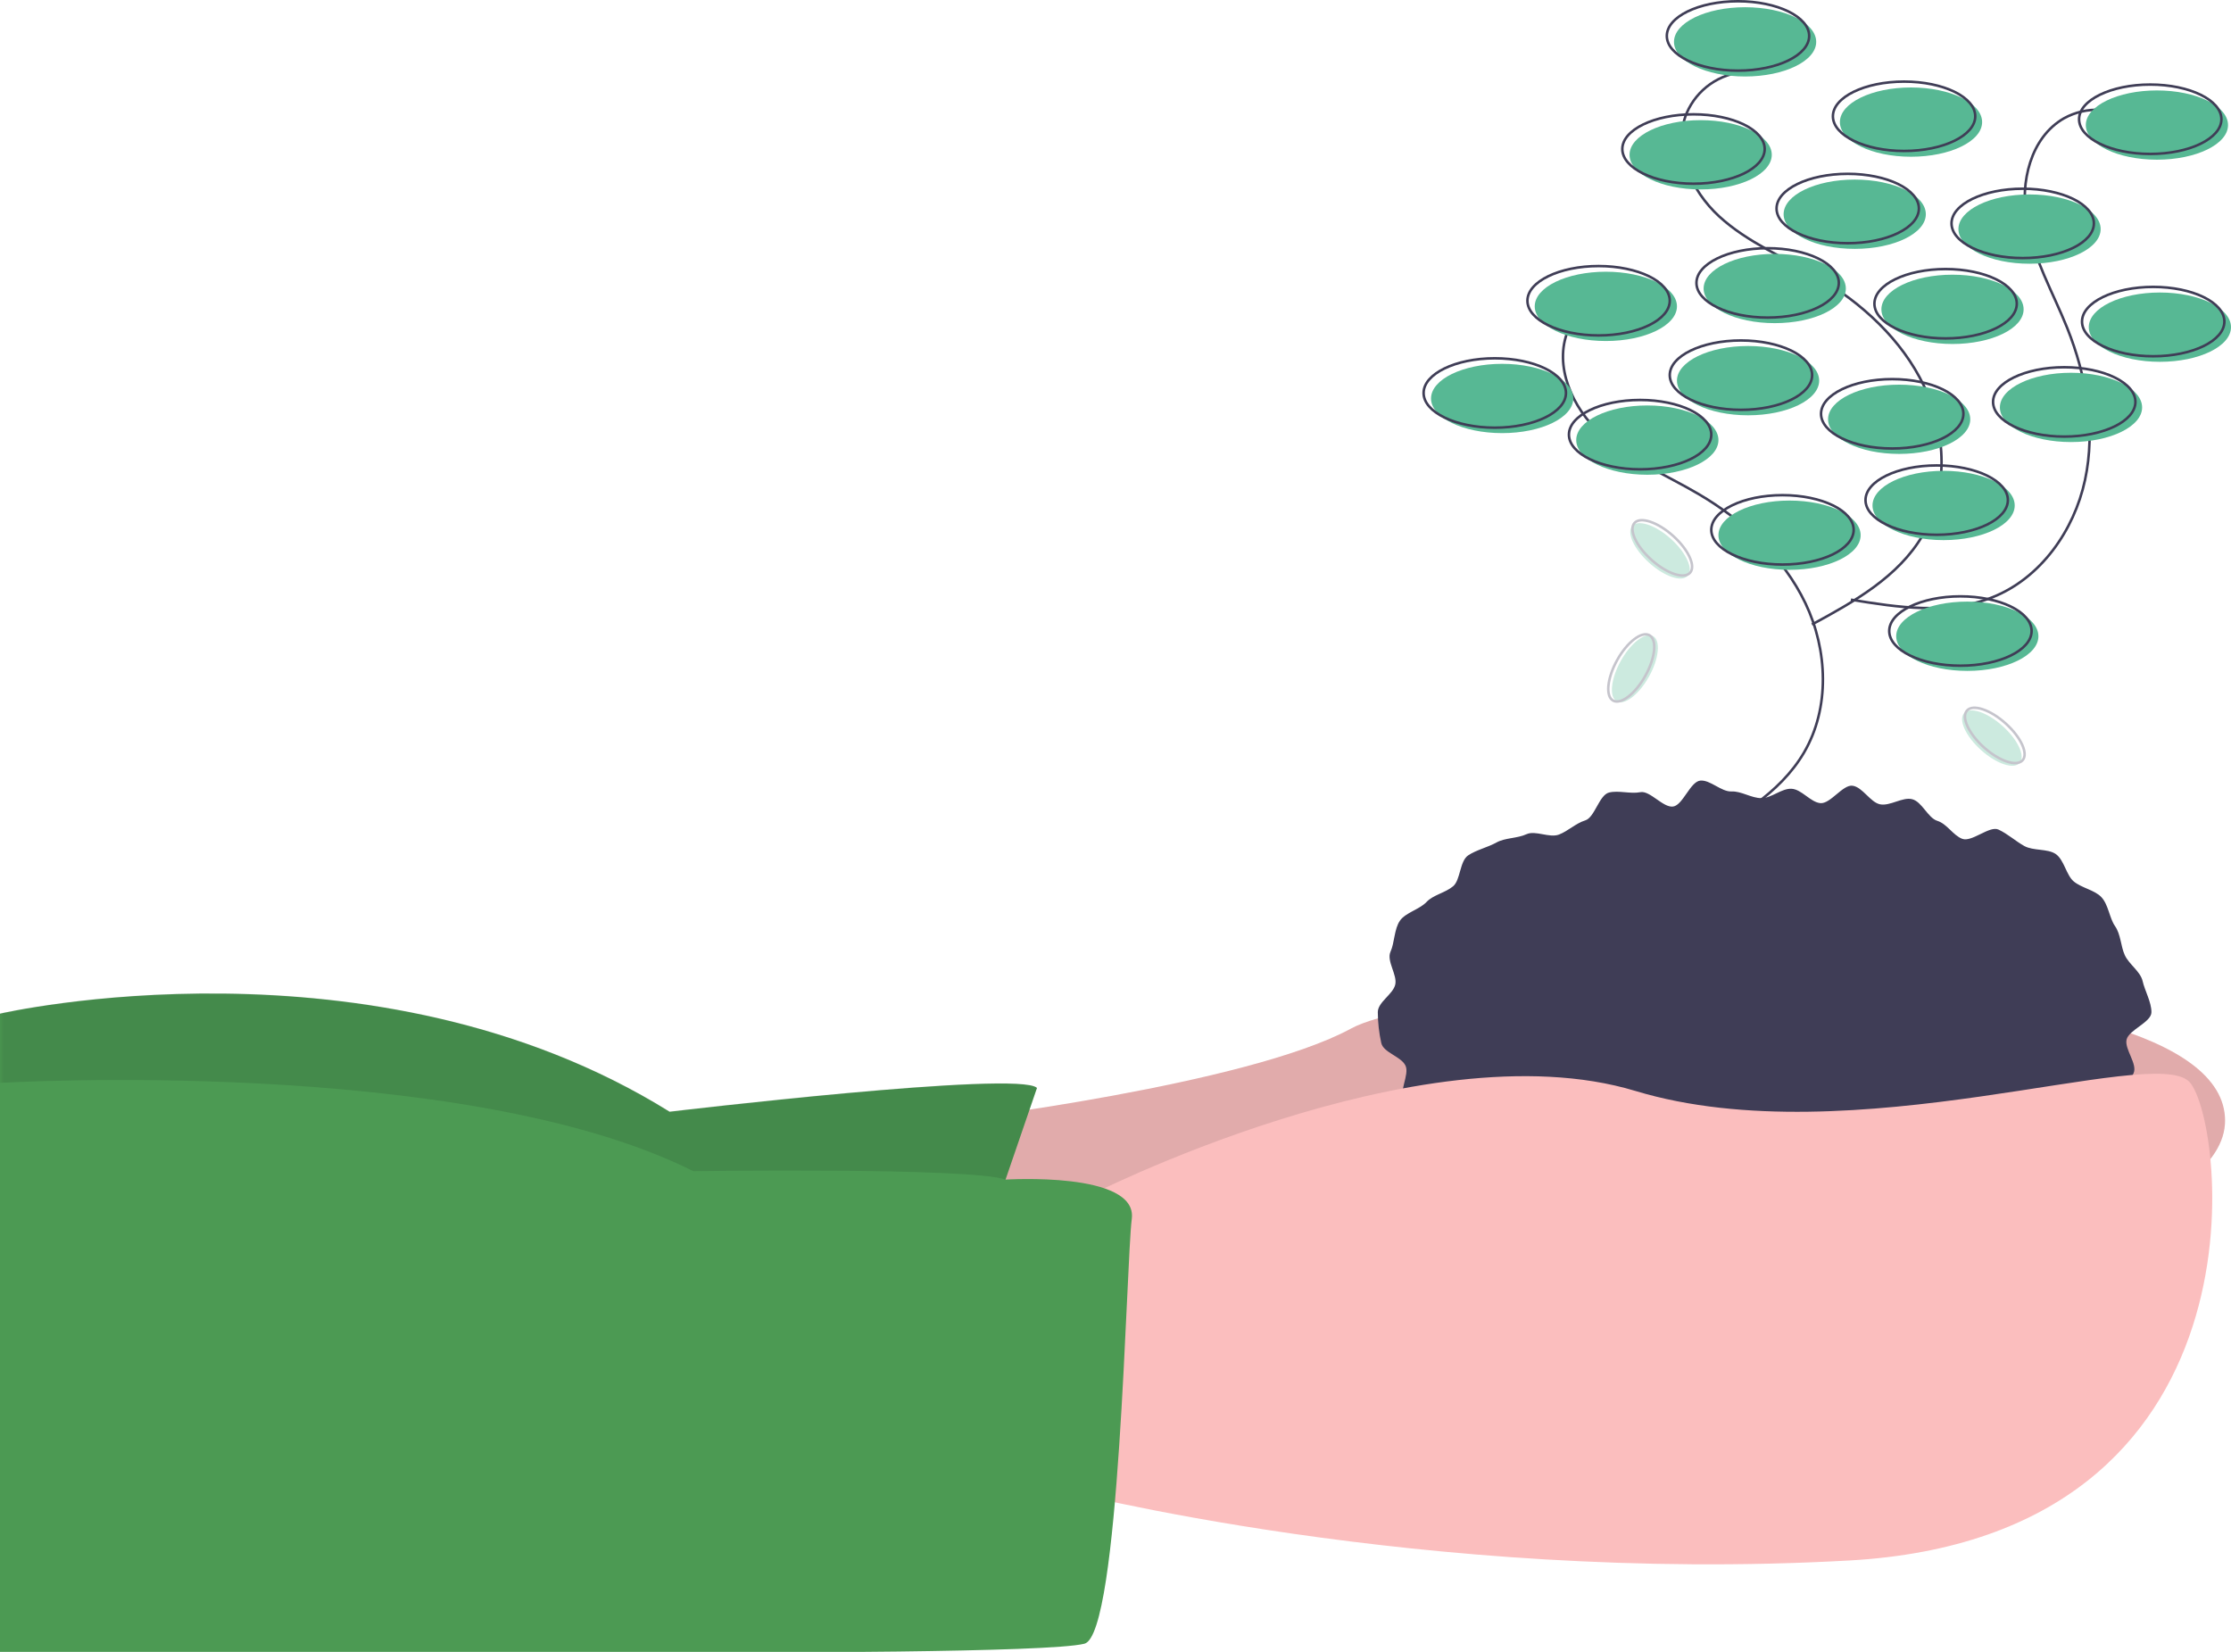 <?xml version="1.0" encoding="UTF-8"?>
<svg xmlns="http://www.w3.org/2000/svg" xmlns:xlink="http://www.w3.org/1999/xlink" width="285pt" height="211pt" viewBox="0 0 285 211" version="1.1">
<defs>
<filter id="alpha" filterUnits="objectBoundingBox" x="0%" y="0%" width="100%" height="100%">
  <feColorMatrix type="matrix" in="SourceGraphic" values="0 0 0 0 1 0 0 0 0 1 0 0 0 0 1 0 0 0 1 0"/>
</filter>
<mask id="mask0">
  <g filter="url(#alpha)">
<rect x="0" y="0" width="285" height="211" style="fill:rgb(0%,0%,0%);fill-opacity:0.102;stroke:none;"/>
  </g>
</mask>
<clipPath id="clip1">
  <rect x="0" y="0" width="285" height="212"/>
</clipPath>
<g id="surface5" clip-path="url(#clip1)">
<path style=" stroke:none;fill-rule:nonzero;fill:rgb(0%,0%,0%);fill-opacity:1;" d="M 121.492 143.145 C 121.492 143.145 159.344 138.59 172.59 131.379 C 185.836 124.164 284.242 120.75 284.242 143.145 C 284.242 165.543 171.074 175.414 171.074 175.414 L 111.652 171.996 Z M 121.492 143.145 "/>
</g>
<mask id="mask1">
  <g filter="url(#alpha)">
<rect x="0" y="0" width="285" height="211" style="fill:rgb(0%,0%,0%);fill-opacity:0.102;stroke:none;"/>
  </g>
</mask>
<clipPath id="clip2">
  <rect x="0" y="0" width="285" height="212"/>
</clipPath>
<g id="surface8" clip-path="url(#clip2)">
<path style=" stroke:none;fill-rule:nonzero;fill:rgb(0%,0%,0%);fill-opacity:1;" d="M 132.469 138.934 L 124.523 162.09 L 0 163.609 L 0 129.441 C 0 129.441 47.688 118.434 85.539 141.969 C 85.539 141.969 130.199 136.656 132.469 138.934 Z M 132.469 138.934 "/>
</g>
<mask id="mask2">
  <g filter="url(#alpha)">
<rect x="0" y="0" width="285" height="211" style="fill:rgb(0%,0%,0%);fill-opacity:0.302;stroke:none;"/>
  </g>
</mask>
<clipPath id="clip3">
  <rect x="0" y="0" width="285" height="212"/>
</clipPath>
<g id="surface11" clip-path="url(#clip3)">
<path style=" stroke:none;fill-rule:nonzero;fill:rgb(34.118%,72.157%,58.039%);fill-opacity:1;" d="M 211.172 81.254 C 210.18 80.699 208.332 82.113 207.051 84.414 C 205.77 86.715 205.535 89.031 206.527 89.586 C 207.523 90.145 209.367 88.73 210.648 86.43 C 211.934 84.129 212.164 81.812 211.172 81.254 Z M 211.172 81.254 "/>
<path style="fill:none;stroke-width:1;stroke-linecap:butt;stroke-linejoin:miter;stroke:rgb(24.706%,23.922%,33.725%);stroke-opacity:1;stroke-miterlimit:10;" d="M 819.205 388.444 C 819.195 384.902 812.573 382.037 804.405 382.039 C 796.237 382.041 789.614 384.908 789.607 388.445 C 789.611 391.976 796.239 394.852 804.408 394.85 C 812.576 394.848 819.199 391.981 819.205 388.444 Z M 819.205 388.444 " transform="matrix(0.157,-0.282,0.281,0.157,-27.058,251.172)"/>
</g>
<mask id="mask3">
  <g filter="url(#alpha)">
<rect x="0" y="0" width="285" height="211" style="fill:rgb(0%,0%,0%);fill-opacity:0.302;stroke:none;"/>
  </g>
</mask>
<clipPath id="clip4">
  <rect x="0" y="0" width="285" height="212"/>
</clipPath>
<g id="surface14" clip-path="url(#clip4)">
<path style=" stroke:none;fill-rule:nonzero;fill:rgb(34.118%,72.157%,58.039%);fill-opacity:1;" d="M 255.824 92.738 C 253.867 90.98 251.664 90.242 250.906 91.094 C 250.148 91.945 251.117 94.059 253.078 95.816 C 255.035 97.574 257.238 98.312 257.996 97.461 C 258.758 96.609 257.785 94.496 255.824 92.738 Z M 255.824 92.738 "/>
<path style="fill:none;stroke-width:1;stroke-linecap:butt;stroke-linejoin:miter;stroke:rgb(24.706%,23.922%,33.725%);stroke-opacity:1;stroke-miterlimit:10;" d="M 953.794 412.758 C 953.796 404.591 950.925 397.969 947.387 397.974 C 943.85 397.962 940.977 404.591 940.982 412.767 C 940.98 420.934 943.851 427.556 947.389 427.551 C 950.926 427.564 953.799 420.934 953.794 412.758 Z M 953.794 412.758 " transform="matrix(0.215,-0.24,0.24,0.215,-47.926,232.565)"/>
</g>
<mask id="mask4">
  <g filter="url(#alpha)">
<rect x="0" y="0" width="285" height="211" style="fill:rgb(0%,0%,0%);fill-opacity:0.302;stroke:none;"/>
  </g>
</mask>
<clipPath id="clip5">
  <rect x="0" y="0" width="285" height="212"/>
</clipPath>
<g id="surface17" clip-path="url(#clip5)">
<path style=" stroke:none;fill-rule:nonzero;fill:rgb(34.118%,72.157%,58.039%);fill-opacity:1;" d="M 213.438 68.82 C 211.477 67.062 209.273 66.328 208.516 67.18 C 207.758 68.031 208.727 70.145 210.688 71.902 C 212.645 73.66 214.848 74.395 215.605 73.547 C 216.367 72.695 215.395 70.578 213.438 68.82 Z M 213.438 68.82 "/>
<path style="fill:none;stroke-width:1;stroke-linecap:butt;stroke-linejoin:miter;stroke:rgb(24.706%,23.922%,33.725%);stroke-opacity:1;stroke-miterlimit:10;" d="M 822.007 338.634 C 822.01 330.467 819.138 323.845 815.61 323.842 C 812.064 323.837 809.199 330.459 809.205 338.635 C 809.193 346.81 812.065 353.431 815.603 353.427 C 819.149 353.431 822.013 346.81 822.007 338.634 Z M 822.007 338.634 " transform="matrix(0.215,-0.24,0.24,0.215,-44.279,192.917)"/>
</g>
</defs>
<g id="surface1">
<path style=" stroke:none;fill-rule:nonzero;fill:rgb(98.431%,74.51%,74.51%);fill-opacity:1;" d="M 121.492 143.145 C 121.492 143.145 159.344 138.59 172.59 131.379 C 185.836 124.164 284.242 120.75 284.242 143.145 C 284.242 165.543 171.074 175.414 171.074 175.414 L 111.652 171.996 Z M 121.492 143.145 "/>
<use xlink:href="#surface5" mask="url(#mask0)"/>
<path style=" stroke:none;fill-rule:nonzero;fill:rgb(29.804%,60.392%,32.549%);fill-opacity:1;" d="M 132.469 138.969 L 124.523 162.125 L 0 163.645 L 0 129.48 C 0 129.48 47.688 118.473 85.539 142.008 C 85.539 142.008 130.199 136.691 132.469 138.969 Z M 132.469 138.969 "/>
<use xlink:href="#surface8" mask="url(#mask1)"/>
<path style=" stroke:none;fill-rule:nonzero;fill:rgb(24.706%,23.922%,33.725%);fill-opacity:1;" d="M 274.836 129.289 C 274.836 130.582 271.945 131.543 271.66 132.793 C 271.379 134.031 273.098 135.914 272.551 137.094 C 271.988 138.305 271.324 139.461 270.566 140.559 C 269.855 141.582 267.652 141.43 266.75 142.391 C 265.867 143.262 264.934 144.078 263.949 144.836 C 262.992 145.633 261.695 145.801 260.605 146.535 C 259.57 147.234 259.695 149.801 258.551 150.438 C 257.457 151.047 255.781 150.555 254.594 151.102 C 253.453 151.629 252.852 153.527 251.633 153.992 C 250.461 154.438 249.004 154.246 247.762 154.633 C 246.562 155.008 245.215 154.949 243.957 155.262 C 242.734 155.57 241.801 157.41 240.527 157.656 C 239.289 157.898 237.836 157.254 236.551 157.438 C 235.301 157.617 233.844 156.027 232.559 156.148 C 231.297 156.266 230.109 157 228.816 157.059 C 227.551 157.117 226.301 157.676 225.012 157.676 C 223.719 157.676 222.387 158.891 221.121 158.836 C 219.832 158.773 218.66 156.934 217.402 156.816 C 216.113 156.695 214.578 158.617 213.324 158.441 C 212.043 158.258 211.027 156.375 209.789 156.133 C 208.516 155.887 206.871 157.23 205.648 156.922 C 204.391 156.609 203.641 154.418 202.438 154.043 C 201.195 153.656 199.656 154.18 198.484 153.73 C 197.266 153.266 195.781 153.344 194.641 152.816 C 193.453 152.27 192.602 150.977 191.508 150.367 C 190.363 149.73 189.832 148.152 188.797 147.453 C 187.711 146.719 186.051 146.812 185.094 146.012 C 184.082 145.168 182.188 145.125 181.336 144.219 C 180.434 143.258 180.066 141.648 179.355 140.625 C 178.605 139.547 180.078 137.27 179.551 136.129 C 179.008 134.945 176.734 134.465 176.453 133.23 C 176.164 131.938 176.016 130.617 176.008 129.289 C 176.008 127.996 177.953 127.008 178.238 125.758 C 178.52 124.523 177.09 122.742 177.633 121.562 C 178.156 120.422 178.09 118.672 178.84 117.594 C 179.551 116.57 181.332 116.168 182.234 115.211 C 183.086 114.301 184.613 114.051 185.625 113.207 C 186.582 112.406 186.461 110 187.547 109.262 C 188.586 108.562 190.031 108.246 191.176 107.609 C 192.27 107 193.816 107.102 195.004 106.555 C 196.145 106.031 197.93 107.066 199.148 106.602 C 200.32 106.152 201.273 105.176 202.516 104.785 C 203.719 104.41 204.285 101.551 205.543 101.234 C 206.766 100.926 208.273 101.438 209.543 101.188 C 210.785 100.945 212.453 103.203 213.734 103.02 C 214.984 102.844 215.922 99.828 217.211 99.707 C 218.469 99.59 219.891 101.152 221.184 101.094 C 222.449 101.035 223.719 101.949 225.012 101.949 C 226.301 101.949 227.586 100.691 228.852 100.75 C 230.145 100.812 231.281 102.469 232.543 102.586 C 233.828 102.707 235.41 100.184 236.664 100.363 C 237.945 100.547 238.934 102.496 240.176 102.738 C 241.449 102.988 243.043 101.773 244.266 102.082 C 245.523 102.398 246.281 104.473 247.484 104.848 C 248.727 105.234 249.492 106.699 250.668 107.145 C 251.887 107.609 254.148 105.438 255.289 105.961 C 256.477 106.508 257.5 107.457 258.594 108.062 C 259.742 108.699 261.562 108.379 262.598 109.078 C 263.684 109.816 263.953 111.789 264.91 112.586 C 265.922 113.43 267.59 113.684 268.441 114.594 C 269.344 115.551 269.469 117.27 270.184 118.293 C 270.934 119.371 270.91 120.867 271.434 122.004 C 271.977 123.188 273.43 124.082 273.711 125.32 C 273.996 126.566 274.836 127.996 274.836 129.289 Z M 274.836 129.289 "/>
<path style=" stroke:none;fill-rule:nonzero;fill:rgb(98.431%,74.51%,74.51%);fill-opacity:1;" d="M 138.527 153.016 C 138.527 153.016 181.293 131 208.926 139.352 C 236.555 147.703 275.16 133.277 279.703 138.211 C 284.242 143.145 290.676 196.293 236.176 199.328 C 181.672 202.367 135.121 190.219 135.121 190.219 Z M 138.527 153.016 "/>
<path style=" stroke:none;fill-rule:nonzero;fill:rgb(29.804%,60.392%,32.549%);fill-opacity:1;" d="M 128.453 150.672 C 128.453 150.672 145.34 149.598 144.582 155.672 C 143.824 161.746 143.066 208.82 138.527 209.957 C 133.984 211.098 98.027 211.098 83.266 211.098 L 0 211.098 L 0 138.32 C 0 138.32 59.043 134.793 88.566 149.598 C 88.566 149.598 124.059 149.086 128.453 150.672 Z M 128.453 150.672 "/>
<path style="fill:none;stroke-width:1;stroke-linecap:butt;stroke-linejoin:miter;stroke:rgb(24.706%,23.922%,33.725%);stroke-opacity:1;stroke-miterlimit:10;" d="M 802.24 236.773 C 792.015 237.355 782.98 243.663 778.937 253.07 C 773.108 267.163 780.612 283.714 791.87 293.994 C 803.139 304.261 817.614 310.133 830.753 317.857 C 848.422 328.222 864.282 342.617 873.123 361.081 C 881.963 379.557 882.898 402.441 872.515 420.093 C 862.873 436.475 845.338 446.282 828.628 455.326 " transform="matrix(0.322,0,0,0.323,-50.502,-39.554)"/>
<path style="fill:none;stroke-width:1;stroke-linecap:butt;stroke-linejoin:miter;stroke:rgb(24.706%,23.922%,33.725%);stroke-opacity:1;stroke-miterlimit:10;" d="M 849.309 150.883 C 839.072 151.464 830.049 157.772 825.993 167.179 C 820.164 181.273 827.669 197.823 838.938 208.091 C 850.208 218.37 864.671 224.242 877.822 231.955 C 895.479 242.331 911.351 256.714 920.191 275.191 C 929.032 293.667 929.967 316.55 919.584 334.203 C 909.942 350.584 892.407 360.391 875.685 369.423 " transform="matrix(0.322,0,0,0.323,-50.502,-39.554)"/>
<path style="fill:none;stroke-width:1;stroke-linecap:butt;stroke-linejoin:miter;stroke:rgb(24.706%,23.922%,33.725%);stroke-opacity:1;stroke-miterlimit:10;" d="M 1004.055 170.642 C 995.603 164.83 984.613 164.298 975.639 169.262 C 962.415 176.829 958.213 194.506 960.836 209.531 C 963.447 224.545 971.292 238.057 976.975 252.21 C 984.589 271.219 988.329 292.311 984.006 312.324 C 979.683 332.35 966.41 351.02 947.393 358.611 C 929.748 365.658 909.881 362.68 891.132 359.604 " transform="matrix(0.322,0,0,0.323,-50.502,-39.554)"/>
<path style=" stroke:none;fill-rule:nonzero;fill:rgb(34.118%,72.157%,58.039%);fill-opacity:1;" d="M 237.688 68.363 C 237.688 65.918 233.621 63.938 228.605 63.938 C 223.59 63.938 219.523 65.918 219.523 68.363 C 219.523 70.805 223.59 72.785 228.605 72.785 C 233.621 72.785 237.688 70.805 237.688 68.363 Z M 237.688 68.363 "/>
<path style="fill:none;stroke-width:1;stroke-linecap:butt;stroke-linejoin:miter;stroke:rgb(24.706%,23.922%,33.725%);stroke-opacity:1;stroke-miterlimit:10;" d="M 735.395 209.533 C 735.395 201.966 722.753 195.815 707.148 195.815 C 691.556 195.815 678.915 201.966 678.915 209.533 C 678.915 217.112 691.556 223.251 707.148 223.251 C 722.753 223.251 735.395 217.112 735.395 209.533 Z M 735.395 209.533 " transform="matrix(0.322,0,0,0.323,0,0)"/>
<path style=" stroke:none;fill-rule:nonzero;fill:rgb(34.118%,72.157%,58.039%);fill-opacity:1;" d="M 257.371 64.566 C 257.371 62.121 253.305 60.141 248.285 60.141 C 243.27 60.141 239.203 62.121 239.203 64.566 C 239.203 67.008 243.27 68.992 248.285 68.992 C 253.305 68.992 257.371 67.008 257.371 64.566 Z M 257.371 64.566 "/>
<path style="fill:none;stroke-width:1;stroke-linecap:butt;stroke-linejoin:miter;stroke:rgb(24.706%,23.922%,33.725%);stroke-opacity:1;stroke-miterlimit:10;" d="M 796.574 197.764 C 796.574 190.197 783.933 184.059 768.34 184.059 C 752.736 184.059 740.094 190.197 740.094 197.764 C 740.094 205.344 752.736 211.482 768.34 211.482 C 783.933 211.482 796.574 205.344 796.574 197.764 Z M 796.574 197.764 " transform="matrix(0.322,0,0,0.323,0,0)"/>
<path style=" stroke:none;fill-rule:nonzero;fill:rgb(34.118%,72.157%,58.039%);fill-opacity:1;" d="M 260.398 81.27 C 260.398 78.824 256.332 76.844 251.316 76.844 C 246.297 76.844 242.23 78.824 242.23 81.27 C 242.23 83.711 246.297 85.695 251.316 85.695 C 256.332 85.695 260.398 83.711 260.398 81.27 Z M 260.398 81.27 "/>
<path style="fill:none;stroke-width:1;stroke-linecap:butt;stroke-linejoin:miter;stroke:rgb(24.706%,23.922%,33.725%);stroke-opacity:1;stroke-miterlimit:10;" d="M 805.986 249.536 C 805.986 241.969 793.344 235.83 777.752 235.83 C 762.159 235.83 749.505 241.969 749.505 249.536 C 749.505 257.115 762.159 263.254 777.752 263.254 C 793.344 263.254 805.986 257.115 805.986 249.536 Z M 805.986 249.536 " transform="matrix(0.322,0,0,0.323,0,0)"/>
<path style=" stroke:none;fill-rule:nonzero;fill:rgb(34.118%,72.157%,58.039%);fill-opacity:1;" d="M 258.508 39.512 C 258.508 37.066 254.438 35.086 249.422 35.086 C 244.406 35.086 240.34 37.066 240.34 39.512 C 240.34 41.957 244.406 43.938 249.422 43.938 C 254.438 43.938 258.508 41.957 258.508 39.512 Z M 258.508 39.512 "/>
<path style="fill:none;stroke-width:1;stroke-linecap:butt;stroke-linejoin:miter;stroke:rgb(24.706%,23.922%,33.725%);stroke-opacity:1;stroke-miterlimit:10;" d="M 800.108 120.107 C 800.108 112.539 787.467 106.401 771.862 106.401 C 756.269 106.401 743.628 112.539 743.628 120.107 C 743.628 127.686 756.269 133.824 771.862 133.824 C 787.467 133.824 800.108 127.686 800.108 120.107 Z M 800.108 120.107 " transform="matrix(0.322,0,0,0.323,0,0)"/>
<path style=" stroke:none;fill-rule:nonzero;fill:rgb(34.118%,72.157%,58.039%);fill-opacity:1;" d="M 235.797 36.855 C 235.797 34.41 231.73 32.43 226.715 32.43 C 221.695 32.43 217.629 34.41 217.629 36.855 C 217.629 39.297 221.695 41.277 226.715 41.277 C 231.73 41.277 235.797 39.297 235.797 36.855 Z M 235.797 36.855 "/>
<path style="fill:none;stroke-width:1;stroke-linecap:butt;stroke-linejoin:miter;stroke:rgb(24.706%,23.922%,33.725%);stroke-opacity:1;stroke-miterlimit:10;" d="M 729.505 111.874 C 729.505 104.306 716.863 98.156 701.271 98.156 C 685.679 98.156 673.025 104.306 673.025 111.874 C 673.025 119.453 685.679 125.591 701.271 125.591 C 716.863 125.591 729.505 119.453 729.505 111.874 Z M 729.505 111.874 " transform="matrix(0.322,0,0,0.323,0,0)"/>
<path style=" stroke:none;fill-rule:nonzero;fill:rgb(34.118%,72.157%,58.039%);fill-opacity:1;" d="M 246.016 27.363 C 246.016 24.918 241.949 22.938 236.934 22.938 C 231.914 22.938 227.848 24.918 227.848 27.363 C 227.848 29.809 231.914 31.789 236.934 31.789 C 241.949 31.789 246.016 29.809 246.016 27.363 Z M 246.016 27.363 "/>
<path style="fill:none;stroke-width:1;stroke-linecap:butt;stroke-linejoin:miter;stroke:rgb(24.706%,23.922%,33.725%);stroke-opacity:1;stroke-miterlimit:10;" d="M 761.273 82.464 C 761.273 74.885 748.631 68.747 733.039 68.747 C 717.446 68.747 704.805 74.885 704.805 82.464 C 704.805 90.032 717.446 96.182 733.039 96.182 C 748.631 96.182 761.273 90.032 761.273 82.464 Z M 761.273 82.464 " transform="matrix(0.322,0,0,0.323,0,0)"/>
<path style=" stroke:none;fill-rule:nonzero;fill:rgb(34.118%,72.157%,58.039%);fill-opacity:1;" d="M 268.348 29.262 C 268.348 26.816 264.281 24.836 259.262 24.836 C 254.246 24.836 250.18 26.816 250.18 29.262 C 250.18 31.707 254.246 33.688 259.262 33.688 C 264.281 33.688 268.348 31.707 268.348 29.262 Z M 268.348 29.262 "/>
<path style="fill:none;stroke-width:1;stroke-linecap:butt;stroke-linejoin:miter;stroke:rgb(24.706%,23.922%,33.725%);stroke-opacity:1;stroke-miterlimit:10;" d="M 830.698 88.349 C 830.698 80.769 818.056 74.631 802.464 74.631 C 786.859 74.631 774.218 80.769 774.218 88.349 C 774.218 95.916 786.859 102.054 802.464 102.054 C 818.056 102.054 830.698 95.916 830.698 88.349 Z M 830.698 88.349 " transform="matrix(0.322,0,0,0.323,0,0)"/>
<path style=" stroke:none;fill-rule:nonzero;fill:rgb(34.118%,72.157%,58.039%);fill-opacity:1;" d="M 285 41.789 C 285 39.344 280.934 37.363 275.918 37.363 C 270.898 37.363 266.832 39.344 266.832 41.789 C 266.832 44.234 270.898 46.215 275.918 46.215 C 280.934 46.215 285 44.234 285 41.789 Z M 285 41.789 "/>
<path style="fill:none;stroke-width:1;stroke-linecap:butt;stroke-linejoin:miter;stroke:rgb(24.706%,23.922%,33.725%);stroke-opacity:1;stroke-miterlimit:10;" d="M 882.466 127.177 C 882.466 119.598 869.825 113.46 854.232 113.46 C 838.64 113.46 825.986 119.598 825.986 127.177 C 825.986 134.745 838.64 140.883 854.232 140.883 C 869.825 140.883 882.466 134.745 882.466 127.177 Z M 882.466 127.177 " transform="matrix(0.322,0,0,0.323,0,0)"/>
<path style=" stroke:none;fill-rule:nonzero;fill:rgb(34.118%,72.157%,58.039%);fill-opacity:1;" d="M 226.336 19.77 C 226.336 17.328 222.27 15.348 217.25 15.348 C 212.234 15.348 208.168 17.328 208.168 19.77 C 208.168 22.215 212.234 24.195 217.25 24.195 C 222.27 24.195 226.336 22.215 226.336 19.77 Z M 226.336 19.77 "/>
<path style="fill:none;stroke-width:1;stroke-linecap:butt;stroke-linejoin:miter;stroke:rgb(24.706%,23.922%,33.725%);stroke-opacity:1;stroke-miterlimit:10;" d="M 700.093 58.927 C 700.093 51.348 687.451 45.209 671.859 45.209 C 656.254 45.209 643.613 51.348 643.613 58.927 C 643.613 66.507 656.254 72.645 671.859 72.645 C 687.451 72.645 700.093 66.507 700.093 58.927 Z M 700.093 58.927 " transform="matrix(0.322,0,0,0.323,0,0)"/>
<path style=" stroke:none;fill-rule:nonzero;fill:rgb(34.118%,72.157%,58.039%);fill-opacity:1;" d="M 232.012 5.348 C 232.012 2.902 227.945 0.922 222.93 0.922 C 217.91 0.922 213.844 2.902 213.844 5.348 C 213.844 7.789 217.91 9.77 222.93 9.77 C 227.945 9.77 232.012 7.789 232.012 5.348 Z M 232.012 5.348 "/>
<path style="fill:none;stroke-width:1;stroke-linecap:butt;stroke-linejoin:miter;stroke:rgb(24.706%,23.922%,33.725%);stroke-opacity:1;stroke-miterlimit:10;" d="M 717.738 14.214 C 717.738 6.635 705.096 0.496 689.504 0.496 C 673.911 0.496 661.27 6.635 661.27 14.214 C 661.27 21.794 673.911 27.932 689.504 27.932 C 705.096 27.932 717.738 21.794 717.738 14.214 Z M 717.738 14.214 " transform="matrix(0.322,0,0,0.323,0,0)"/>
<path style=" stroke:none;fill-rule:nonzero;fill:rgb(34.118%,72.157%,58.039%);fill-opacity:1;" d="M 284.621 15.977 C 284.621 13.531 280.555 11.551 275.539 11.551 C 270.52 11.551 266.453 13.531 266.453 15.977 C 266.453 18.418 270.52 20.398 275.539 20.398 C 280.555 20.398 284.621 18.418 284.621 15.977 Z M 284.621 15.977 "/>
<path style="fill:none;stroke-width:1;stroke-linecap:butt;stroke-linejoin:miter;stroke:rgb(24.706%,23.922%,33.725%);stroke-opacity:1;stroke-miterlimit:10;" d="M 881.288 47.159 C 881.288 39.592 868.647 33.441 853.054 33.441 C 837.462 33.441 824.82 39.592 824.82 47.159 C 824.82 54.738 837.462 60.877 853.054 60.877 C 868.647 60.877 881.288 54.738 881.288 47.159 Z M 881.288 47.159 " transform="matrix(0.322,0,0,0.323,0,0)"/>
<path style=" stroke:none;fill-rule:nonzero;fill:rgb(34.118%,72.157%,58.039%);fill-opacity:1;" d="M 200.977 50.898 C 200.977 48.457 196.91 46.473 191.891 46.473 C 186.875 46.473 182.809 48.457 182.809 50.898 C 182.809 53.344 186.875 55.324 191.891 55.324 C 196.91 55.324 200.977 53.344 200.977 50.898 Z M 200.977 50.898 "/>
<path style="fill:none;stroke-width:1;stroke-linecap:butt;stroke-linejoin:miter;stroke:rgb(24.706%,23.922%,33.725%);stroke-opacity:1;stroke-miterlimit:10;" d="M 621.256 155.412 C 621.256 147.833 608.615 141.694 593.023 141.694 C 577.418 141.694 564.776 147.833 564.776 155.412 C 564.776 162.991 577.418 169.13 593.023 169.13 C 608.615 169.13 621.256 162.991 621.256 155.412 Z M 621.256 155.412 " transform="matrix(0.322,0,0,0.323,0,0)"/>
<path style=" stroke:none;fill-rule:nonzero;fill:rgb(34.118%,72.157%,58.039%);fill-opacity:1;" d="M 232.391 48.621 C 232.391 46.18 228.324 44.195 223.309 44.195 C 218.289 44.195 214.223 46.18 214.223 48.621 C 214.223 51.066 218.289 53.047 223.309 53.047 C 228.324 53.047 232.391 51.066 232.391 48.621 Z M 232.391 48.621 "/>
<path style="fill:none;stroke-width:1;stroke-linecap:butt;stroke-linejoin:miter;stroke:rgb(24.706%,23.922%,33.725%);stroke-opacity:1;stroke-miterlimit:10;" d="M 718.916 148.353 C 718.916 140.774 706.274 134.636 690.682 134.636 C 675.089 134.636 662.436 140.774 662.436 148.353 C 662.436 155.933 675.089 162.071 690.682 162.071 C 706.274 162.071 718.916 155.933 718.916 148.353 Z M 718.916 148.353 " transform="matrix(0.322,0,0,0.323,0,0)"/>
<path style=" stroke:none;fill-rule:nonzero;fill:rgb(34.118%,72.157%,58.039%);fill-opacity:1;" d="M 273.645 52.039 C 273.645 49.594 269.578 47.613 264.562 47.613 C 259.547 47.613 255.477 49.594 255.477 52.039 C 255.477 54.48 259.547 56.465 264.562 56.465 C 269.578 56.465 273.645 54.48 273.645 52.039 Z M 273.645 52.039 "/>
<path style="fill:none;stroke-width:1;stroke-linecap:butt;stroke-linejoin:miter;stroke:rgb(24.706%,23.922%,33.725%);stroke-opacity:1;stroke-miterlimit:10;" d="M 847.177 158.935 C 847.177 151.368 834.523 145.23 818.931 145.23 C 803.338 145.23 790.697 151.368 790.697 158.935 C 790.697 166.515 803.338 172.653 818.931 172.653 C 834.523 172.653 847.177 166.515 847.177 158.935 Z M 847.177 158.935 " transform="matrix(0.322,0,0,0.323,0,0)"/>
<path style=" stroke:none;fill-rule:nonzero;fill:rgb(34.118%,72.157%,58.039%);fill-opacity:1;" d="M 251.691 53.559 C 251.691 51.113 247.625 49.133 242.609 49.133 C 237.594 49.133 233.527 51.113 233.527 53.559 C 233.527 56 237.594 57.98 242.609 57.98 C 247.625 57.98 251.691 56 251.691 53.559 Z M 251.691 53.559 "/>
<path style="fill:none;stroke-width:1;stroke-linecap:butt;stroke-linejoin:miter;stroke:rgb(24.706%,23.922%,33.725%);stroke-opacity:1;stroke-miterlimit:10;" d="M 778.93 163.645 C 778.93 156.078 766.288 149.927 750.683 149.927 C 735.091 149.927 722.449 156.078 722.449 163.645 C 722.449 171.225 735.091 177.363 750.683 177.363 C 766.288 177.363 778.93 171.225 778.93 163.645 Z M 778.93 163.645 " transform="matrix(0.322,0,0,0.323,0,0)"/>
<path style=" stroke:none;fill-rule:nonzero;fill:rgb(34.118%,72.157%,58.039%);fill-opacity:1;" d="M 253.207 15.594 C 253.207 13.152 249.141 11.172 244.125 11.172 C 239.105 11.172 235.039 13.152 235.039 15.594 C 235.039 18.039 239.105 20.02 244.125 20.02 C 249.141 20.02 253.207 18.039 253.207 15.594 Z M 253.207 15.594 "/>
<path style="fill:none;stroke-width:1;stroke-linecap:butt;stroke-linejoin:miter;stroke:rgb(24.706%,23.922%,33.725%);stroke-opacity:1;stroke-miterlimit:10;" d="M 783.629 45.984 C 783.629 38.405 770.988 32.267 755.395 32.267 C 739.803 32.267 727.161 38.405 727.161 45.984 C 727.161 53.564 739.803 59.702 755.395 59.702 C 770.988 59.702 783.629 53.564 783.629 45.984 Z M 783.629 45.984 " transform="matrix(0.322,0,0,0.323,0,0)"/>
<path style=" stroke:none;fill-rule:nonzero;fill:rgb(34.118%,72.157%,58.039%);fill-opacity:1;" d="M 214.223 39.133 C 214.223 36.688 210.156 34.707 205.141 34.707 C 200.121 34.707 196.055 36.688 196.055 39.133 C 196.055 41.574 200.121 43.559 205.141 43.559 C 210.156 43.559 214.223 41.574 214.223 39.133 Z M 214.223 39.133 "/>
<path style="fill:none;stroke-width:1;stroke-linecap:butt;stroke-linejoin:miter;stroke:rgb(24.706%,23.922%,33.725%);stroke-opacity:1;stroke-miterlimit:10;" d="M 662.436 118.932 C 662.436 111.365 649.794 105.214 634.202 105.214 C 618.609 105.214 605.968 111.365 605.968 118.932 C 605.968 126.512 618.609 132.65 634.202 132.65 C 649.794 132.65 662.436 126.512 662.436 118.932 Z M 662.436 118.932 " transform="matrix(0.322,0,0,0.323,0,0)"/>
<path style=" stroke:none;fill-rule:nonzero;fill:rgb(34.118%,72.157%,58.039%);fill-opacity:1;" d="M 219.523 56.215 C 219.523 53.77 215.453 51.789 210.438 51.789 C 205.422 51.789 201.355 53.77 201.355 56.215 C 201.355 58.656 205.422 60.641 210.438 60.641 C 215.453 60.641 219.523 58.656 219.523 56.215 Z M 219.523 56.215 "/>
<path style="fill:none;stroke-width:1;stroke-linecap:butt;stroke-linejoin:miter;stroke:rgb(24.706%,23.922%,33.725%);stroke-opacity:1;stroke-miterlimit:10;" d="M 678.915 171.878 C 678.915 164.311 666.273 158.173 650.681 158.173 C 635.076 158.173 622.434 164.311 622.434 171.878 C 622.434 179.458 635.076 185.596 650.681 185.596 C 666.273 185.596 678.915 179.458 678.915 171.878 Z M 678.915 171.878 " transform="matrix(0.322,0,0,0.323,0,0)"/>
<use xlink:href="#surface11" mask="url(#mask2)"/>
<use xlink:href="#surface14" mask="url(#mask3)"/>
<use xlink:href="#surface17" mask="url(#mask4)"/>
</g>
</svg>
